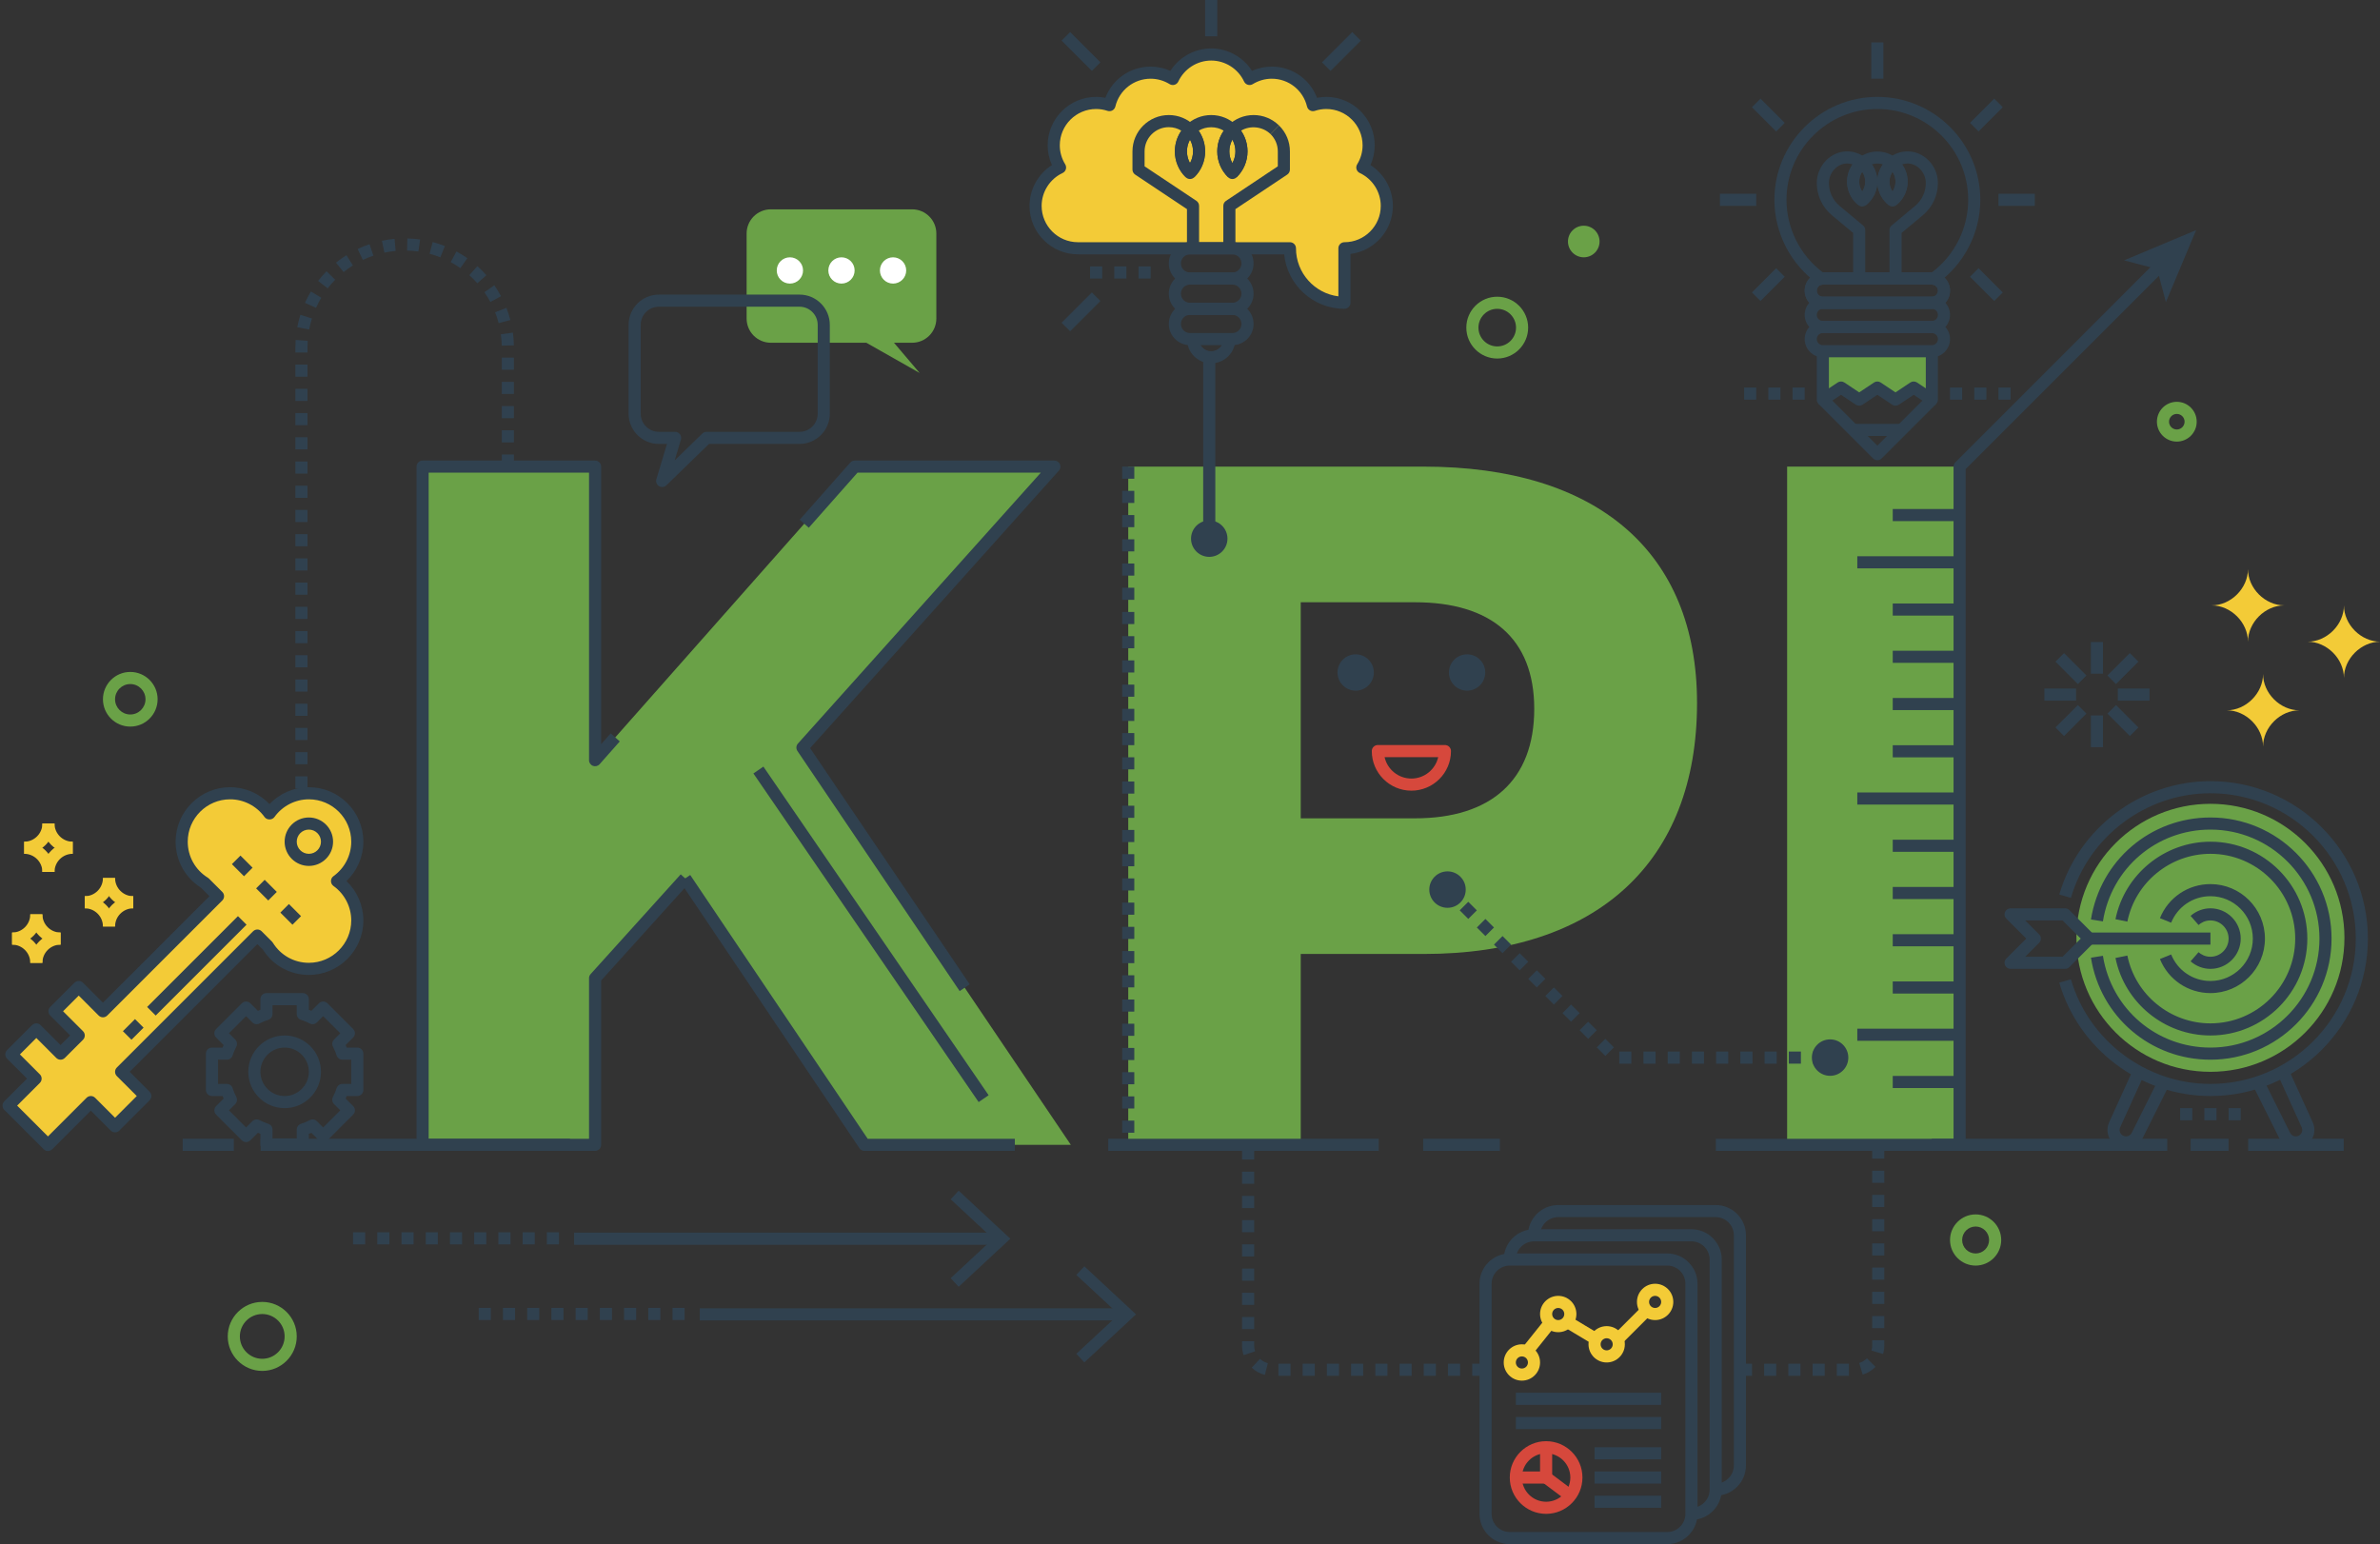 <?xml version="1.0" encoding="UTF-8"?>
<svg width="393px" height="255px" viewBox="0 0 393 255" version="1.1" xmlns="http://www.w3.org/2000/svg" xmlns:xlink="http://www.w3.org/1999/xlink">
    <rect x="0" y="0" width="393" height="255" fill="#333333" stroke="none"/>
    <!-- Generator: Sketch 40.1 (33804) - http://www.bohemiancoding.com/sketch -->
    <title>kpi</title>
    <desc>Created with Sketch.</desc>
    <defs></defs>
    <g id="Page-1" stroke="none" stroke-width="1" fill="none" fill-rule="evenodd">
        <g id="kpi">
            <path d="M342.872,154.872 C342.872,142.65 352.779,132.743 365,132.743 C377.221,132.743 387.128,142.65 387.128,154.872 C387.128,167.093 377.221,177 365,177 C352.779,177 342.872,167.093 342.872,154.872" id="Fill-3" fill-opacity="0.8" fill="#78BD4D"></path>
            <polyline id="Fill-4" fill-opacity="0.8" fill="#78BD4D" points="113.144 145.059 98.264 161.539 98.264 189.06 69.783 189.06 69.783 77.058 98.264 77.058 98.264 125.539 141.145 77.058 174.105 77.058 132.505 123.458 176.826 189.06 142.745 189.06 113.144 145.059"></polyline>
            <path d="M98.264,190.06 L69.783,190.06 C69.231,190.06 68.783,189.612 68.783,189.06 L68.783,77.058 C68.783,76.505 69.231,76.058 69.783,76.058 L98.264,76.058 C98.816,76.058 99.264,76.505 99.264,77.058 L99.264,122.898 L100.842,121.114 L102.34,122.439 L99.013,126.201 C98.737,126.513 98.296,126.621 97.91,126.474 C97.521,126.327 97.264,125.954 97.264,125.539 L97.264,78.058 L70.783,78.058 L70.783,188.06 L97.264,188.06 L97.264,161.539 C97.264,161.291 97.355,161.053 97.521,160.869 L112.402,144.389 L113.886,145.729 L99.264,161.924 L99.264,189.06 C99.264,189.612 98.816,190.06 98.264,190.06" id="Fill-5" fill="#30414F"></path>
            <path d="M158.465,163.669 L131.676,124.019 C131.419,123.638 131.454,123.132 131.76,122.791 L171.866,78.058 L141.596,78.058 L133.551,87.152 L132.053,85.827 L140.396,76.395 C140.586,76.181 140.858,76.058 141.145,76.058 L174.105,76.058 C174.5,76.058 174.858,76.29 175.019,76.65 C175.179,77.01 175.113,77.431 174.85,77.725 L133.77,123.545 L160.122,162.55 L158.465,163.669" id="Fill-6" fill="#30414F"></path>
            <path d="M167.576,190.06 L142.745,190.06 C142.412,190.06 142.101,189.894 141.916,189.618 L112.314,145.617 L113.974,144.5 L143.278,188.06 L167.576,188.06 L167.576,190.06" id="Fill-7" fill="#30414F"></path>
            <path d="M214.783,135.139 L233.663,135.139 C246.144,135.139 253.344,128.899 253.344,117.059 C253.344,105.378 246.144,99.458 233.663,99.458 L214.783,99.458 L214.783,135.139 L214.783,135.139 Z M235.104,77.058 C263.744,77.058 280.225,91.138 280.225,116.098 C280.225,142.339 263.744,157.539 235.104,157.539 L214.783,157.539 L214.783,189.06 L186.302,189.06 L186.302,77.058 L235.104,77.058 L235.104,77.058 Z" id="Fill-8" fill-opacity="0.8" fill="#78BD4D"></path>
            <polygon id="Fill-9" fill-opacity="0.8" fill="#78BD4D" points="295.102 189.06 323.582 189.06 323.582 77.058 295.102 77.058"></polygon>
            <polygon id="Fill-10" fill="#30414F" points="43.04 190.06 94.117 190.06 94.117 188.06 43.04 188.06"></polygon>
            <polygon id="Fill-11" fill="#30414F" points="30.165 190.06 38.607 190.06 38.607 188.06 30.165 188.06"></polygon>
            <polygon id="Fill-12" fill="#30414F" points="183 190.06 227.667 190.06 227.667 188.06 183 188.06"></polygon>
            <polygon id="Fill-13" fill="#30414F" points="235 190.06 247.667 190.06 247.667 188.06 235 188.06"></polygon>
            <path d="M323.582,190.06 L283.333,190.06 L283.333,188.06 L322.582,188.06 L322.582,77.058 C322.582,76.792 322.688,76.538 322.875,76.351 L355.941,43.284 L357.355,44.698 L324.582,77.472 L324.582,189.06 C324.582,189.612 324.135,190.06 323.582,190.06" id="Fill-14" fill="#30414F"></path>
            <polyline id="Fill-15" fill="#30414F" points="362.64 38 357.647 49.892 356.201 44.439 350.749 42.993 362.64 38"></polyline>
            <polygon id="Fill-16" fill="#30414F" points="312.541 86.058 323.582 86.058 323.582 84.058 312.541 84.058"></polygon>
            <polygon id="Fill-17" fill="#30414F" points="306.689 93.859 323.582 93.859 323.582 91.859 306.689 91.859"></polygon>
            <polygon id="Fill-18" fill="#30414F" points="312.541 101.661 323.582 101.661 323.582 99.661 312.541 99.661"></polygon>
            <polygon id="Fill-19" fill="#30414F" points="312.541 109.463 323.582 109.463 323.582 107.463 312.541 107.463"></polygon>
            <polygon id="Fill-20" fill="#30414F" points="312.541 117.265 323.582 117.265 323.582 115.265 312.541 115.265"></polygon>
            <polygon id="Fill-21" fill="#30414F" points="312.541 125.067 323.582 125.067 323.582 123.067 312.541 123.067"></polygon>
            <polygon id="Fill-22" fill="#30414F" points="306.689 132.869 323.582 132.869 323.582 130.869 306.689 130.869"></polygon>
            <polygon id="Fill-23" fill="#30414F" points="312.541 140.671 323.582 140.671 323.582 138.671 312.541 138.671"></polygon>
            <polygon id="Fill-24" fill="#30414F" points="312.541 148.473 323.582 148.473 323.582 146.473 312.541 146.473"></polygon>
            <polygon id="Fill-25" fill="#30414F" points="312.541 156.274 323.582 156.274 323.582 154.274 312.541 154.274"></polygon>
            <polygon id="Fill-26" fill="#30414F" points="312.541 164.076 323.582 164.076 323.582 162.076 312.541 162.076"></polygon>
            <polygon id="Fill-27" fill="#30414F" points="306.689 171.878 323.582 171.878 323.582 169.878 306.689 169.878"></polygon>
            <polygon id="Fill-28" fill="#30414F" points="312.541 179.68 323.582 179.68 323.582 177.68 312.541 177.68"></polygon>
            <path d="M226.857,111.058 C226.857,112.715 225.514,114.058 223.857,114.058 C222.2,114.058 220.857,112.715 220.857,111.058 C220.857,109.401 222.2,108.058 223.857,108.058 C225.514,108.058 226.857,109.401 226.857,111.058" id="Fill-29" fill="#30414F"></path>
            <path d="M245.255,111.058 C245.255,112.715 243.912,114.058 242.255,114.058 C240.598,114.058 239.255,112.715 239.255,111.058 C239.255,109.401 240.598,108.058 242.255,108.058 C243.912,108.058 245.255,109.401 245.255,111.058" id="Fill-30" fill="#30414F"></path>
            <path d="M228.63,125.033 C229.086,127.056 230.897,128.571 233.057,128.571 C235.216,128.571 237.027,127.056 237.483,125.033 L228.63,125.033 L228.63,125.033 Z M233.057,130.571 C229.451,130.571 226.519,127.638 226.519,124.033 C226.519,123.481 226.966,123.033 227.519,123.033 L238.595,123.033 C239.147,123.033 239.595,123.481 239.595,124.033 C239.595,127.638 236.662,130.571 233.057,130.571 L233.057,130.571 Z" id="Fill-31" fill="#D6483C"></path>
            <polygon id="Fill-32" fill="#30414F" points="94.8 205.563 164.731 205.563 164.731 203.563 94.8 203.563"></polygon>
            <polyline id="Fill-33" fill="#30414F" points="158.303 212.498 156.98 211.077 163.987 204.565 156.98 198.052 158.303 196.631 166.835 204.565 158.303 212.498"></polyline>
            <path d="M58.298,205.5 L60.298,205.5 L60.298,203.5 L58.298,203.5 L58.298,205.5 Z M62.298,205.5 L64.298,205.5 L64.298,203.5 L62.298,203.5 L62.298,205.5 Z M66.298,205.5 L68.298,205.5 L68.298,203.5 L66.298,203.5 L66.298,205.5 Z M70.298,205.5 L72.298,205.5 L72.298,203.5 L70.298,203.5 L70.298,205.5 Z M74.298,205.5 L76.298,205.5 L76.298,203.5 L74.298,203.5 L74.298,205.5 Z M78.298,205.5 L80.298,205.5 L80.298,203.5 L78.298,203.5 L78.298,205.5 Z M82.298,205.5 L84.298,205.5 L84.298,203.5 L82.298,203.5 L82.298,205.5 Z M86.298,205.5 L88.298,205.5 L88.298,203.5 L86.298,203.5 L86.298,205.5 Z M90.298,205.5 L92.298,205.5 L92.298,203.5 L90.298,203.5 L90.298,205.5 Z" id="Fill-34" fill="#30414F"></path>
            <polygon id="Fill-35" fill="#30414F" points="115.551 218.054 185.482 218.054 185.482 216.054 115.551 216.054"></polygon>
            <polyline id="Fill-36" fill="#30414F" points="179.054 224.988 177.731 223.568 184.738 217.056 177.731 210.543 179.054 209.122 187.586 217.056 179.054 224.988"></polyline>
            <path d="M79.049,217.99 L81.049,217.99 L81.049,215.99 L79.049,215.99 L79.049,217.99 Z M83.049,217.99 L85.049,217.99 L85.049,215.99 L83.049,215.99 L83.049,217.99 Z M87.049,217.99 L89.049,217.99 L89.049,215.99 L87.049,215.99 L87.049,217.99 Z M91.049,217.99 L93.049,217.99 L93.049,215.99 L91.049,215.99 L91.049,217.99 Z M95.049,217.99 L97.049,217.99 L97.049,215.99 L95.049,215.99 L95.049,217.99 Z M99.049,217.99 L101.049,217.99 L101.049,215.99 L99.049,215.99 L99.049,217.99 Z M103.049,217.99 L105.049,217.99 L105.049,215.99 L103.049,215.99 L103.049,217.99 Z M107.049,217.99 L109.049,217.99 L109.049,215.99 L107.049,215.99 L107.049,217.99 Z M111.049,217.99 L113.049,217.99 L113.049,215.99 L111.049,215.99 L111.049,217.99 Z" id="Fill-37" fill="#30414F"></path>
            <path d="M249.304,209 C247.649,209 246.304,210.346 246.304,212 L246.304,250 C246.304,251.654 247.649,253 249.304,253 L275.304,253 C276.958,253 278.304,251.654 278.304,250 L278.304,212 C278.304,210.346 276.958,209 275.304,209 L249.304,209 L249.304,209 Z M275.304,255 L249.304,255 C246.547,255 244.304,252.757 244.304,250 L244.304,212 C244.304,209.243 246.547,207 249.304,207 L275.304,207 C278.061,207 280.304,209.243 280.304,212 L280.304,250 C280.304,252.757 278.061,255 275.304,255 L275.304,255 Z" id="Fill-38" fill="#30414F"></path>
            <path d="M279.304,251 L279.304,249 C280.958,249 282.304,247.654 282.304,246 L282.304,208 C282.304,206.346 280.958,205 279.304,205 L253.304,205 C251.649,205 250.304,206.346 250.304,208 L248.304,208 C248.304,205.243 250.547,203 253.304,203 L279.304,203 C282.061,203 284.304,205.243 284.304,208 L284.304,246 C284.304,248.757 282.061,251 279.304,251" id="Fill-39" fill="#30414F"></path>
            <path d="M283.304,247 L283.304,245 C284.958,245 286.304,243.654 286.304,242 L286.304,204 C286.304,202.346 284.958,201 283.304,201 L257.304,201 C255.649,201 254.304,202.346 254.304,204 L252.304,204 C252.304,201.243 254.547,199 257.304,199 L283.304,199 C286.061,199 288.304,201.243 288.304,204 L288.304,242 C288.304,244.757 286.061,247 283.304,247" id="Fill-40" fill="#30414F"></path>
            <path d="M251.304,224 C250.752,224 250.304,224.448 250.304,225 C250.304,225.552 250.752,226 251.304,226 C251.855,226 252.304,225.552 252.304,225 C252.304,224.448 251.855,224 251.304,224 L251.304,224 Z M251.304,228 C249.649,228 248.304,226.654 248.304,225 C248.304,223.346 249.649,222 251.304,222 C252.958,222 254.304,223.346 254.304,225 C254.304,226.654 252.958,228 251.304,228 L251.304,228 Z" id="Fill-41" fill="#F3CB37"></path>
            <path d="M257.304,216 C256.752,216 256.304,216.448 256.304,217 C256.304,217.552 256.752,218 257.304,218 C257.855,218 258.304,217.552 258.304,217 C258.304,216.448 257.855,216 257.304,216 L257.304,216 Z M257.304,220 C255.649,220 254.304,218.654 254.304,217 C254.304,215.346 255.649,214 257.304,214 C258.958,214 260.304,215.346 260.304,217 C260.304,218.654 258.958,220 257.304,220 L257.304,220 Z" id="Fill-42" fill="#F3CB37"></path>
            <path d="M265.304,221 C264.752,221 264.304,221.448 264.304,222 C264.304,222.552 264.752,223 265.304,223 C265.855,223 266.304,222.552 266.304,222 C266.304,221.448 265.855,221 265.304,221 L265.304,221 Z M265.304,225 C263.649,225 262.304,223.654 262.304,222 C262.304,220.346 263.649,219 265.304,219 C266.958,219 268.304,220.346 268.304,222 C268.304,223.654 266.958,225 265.304,225 L265.304,225 Z" id="Fill-43" fill="#F3CB37"></path>
            <path d="M273.304,214 C272.752,214 272.304,214.448 272.304,215 C272.304,215.552 272.752,216 273.304,216 C273.855,216 274.304,215.552 274.304,215 C274.304,214.448 273.855,214 273.304,214 L273.304,214 Z M273.304,218 C271.649,218 270.304,216.654 270.304,215 C270.304,213.346 271.649,212 273.304,212 C274.958,212 276.304,213.346 276.304,215 C276.304,216.654 274.958,218 273.304,218 L273.304,218 Z" id="Fill-44" fill="#F3CB37"></path>
            <polyline id="Fill-45" fill="#F3CB37" points="253.085 223.625 251.522 222.375 255.522 217.375 257.085 218.625 253.085 223.625"></polyline>
            <polyline id="Fill-46" fill="#F3CB37" points="262.789 221.857 257.789 218.857 258.818 217.143 263.818 220.143 262.789 221.857"></polyline>
            <polyline id="Fill-47" fill="#F3CB37" points="268.011 221.707 266.597 220.293 271.597 215.293 273.011 216.707 268.011 221.707"></polyline>
            <polygon id="Fill-48" fill="#30414F" points="250.304 232 274.304 232 274.304 230 250.304 230"></polygon>
            <polygon id="Fill-49" fill="#30414F" points="250.304 236 274.304 236 274.304 234 250.304 234"></polygon>
            <path d="M255.304,240 C253.098,240 251.304,241.794 251.304,244 C251.304,246.206 253.098,248 255.304,248 C257.51,248 259.304,246.206 259.304,244 C259.304,241.794 257.51,240 255.304,240 L255.304,240 Z M255.304,250 C251.995,250 249.304,247.309 249.304,244 C249.304,240.691 251.995,238 255.304,238 C258.612,238 261.304,240.691 261.304,244 C261.304,247.309 258.612,250 255.304,250 L255.304,250 Z" id="Fill-50" fill="#D6483C"></path>
            <path d="M255.304,245 L250.304,245 L250.304,243 L254.304,243 L254.304,239 L256.304,239 L256.304,244 C256.304,244.553 255.856,245 255.304,245" id="Fill-51" fill="#D6483C"></path>
            <polyline id="Fill-52" fill="#D6483C" points="258.704 247.8 254.704 244.8 255.903 243.2 259.903 246.2 258.704 247.8"></polyline>
            <polygon id="Fill-53" fill="#30414F" points="263.304 241 274.304 241 274.304 239 263.304 239"></polygon>
            <polygon id="Fill-54" fill="#30414F" points="263.304 245 274.304 245 274.304 243 263.304 243"></polygon>
            <polygon id="Fill-55" fill="#30414F" points="263.304 249 274.304 249 274.304 247 263.304 247"></polygon>
            <path d="M309.147,191.332 L311.147,191.332 L311.147,189.332 L309.147,189.332 L309.147,191.332 Z M309.147,195.332 L311.147,195.332 L311.147,193.332 L309.147,193.332 L309.147,195.332 Z M309.147,199.332 L311.147,199.332 L311.147,197.332 L309.147,197.332 L309.147,199.332 Z M309.147,203.332 L311.147,203.332 L311.147,201.332 L309.147,201.332 L309.147,203.332 Z M309.147,207.332 L311.147,207.332 L311.147,205.332 L309.147,205.332 L309.147,207.332 Z M309.147,211.332 L311.147,211.332 L311.147,209.332 L309.147,209.332 L309.147,211.332 Z M309.147,215.332 L311.147,215.332 L311.147,213.332 L309.147,213.332 L309.147,215.332 Z M309.147,219.332 L311.147,219.332 L311.147,217.332 L309.147,217.332 L309.147,219.332 Z M310.95,223.596 L309.03,223.039 C309.107,222.77 309.147,222.488 309.147,222.203 L309.147,221.332 L311.147,221.332 L311.147,222.203 C311.147,222.677 311.081,223.146 310.95,223.596 L310.95,223.596 Z M307.573,226.997 L307.003,225.079 C307.48,224.938 307.922,224.674 308.277,224.315 L309.695,225.728 C309.104,226.32 308.37,226.76 307.573,226.997 L307.573,226.997 Z M287.304,227.203 L289.304,227.203 L289.304,225.203 L287.304,225.203 L287.304,227.203 Z M291.304,227.203 L293.304,227.203 L293.304,225.203 L291.304,225.203 L291.304,227.203 Z M295.304,227.203 L297.304,227.203 L297.304,225.203 L295.304,225.203 L295.304,227.203 Z M299.304,227.203 L301.304,227.203 L301.304,225.203 L299.304,225.203 L299.304,227.203 Z M303.304,227.203 L305.304,227.203 L305.304,225.203 L303.304,225.203 L303.304,227.203 Z" id="Fill-56" fill="#30414F"></path>
            <path d="M205.095,191.493 L207.095,191.493 L207.095,189.493 L205.095,189.493 L205.095,191.493 Z M205.095,195.493 L207.095,195.493 L207.095,193.493 L205.095,193.493 L205.095,195.493 Z M205.095,199.493 L207.095,199.493 L207.095,197.493 L205.095,197.493 L205.095,199.493 Z M205.095,203.493 L207.095,203.493 L207.095,201.493 L205.095,201.493 L205.095,203.493 Z M205.095,207.493 L207.095,207.493 L207.095,205.493 L205.095,205.493 L205.095,207.493 Z M205.095,211.493 L207.095,211.493 L207.095,209.493 L205.095,209.493 L205.095,211.493 Z M205.095,215.493 L207.095,215.493 L207.095,213.493 L205.095,213.493 L205.095,215.493 Z M205.095,219.493 L207.095,219.493 L207.095,217.493 L205.095,217.493 L205.095,219.493 Z M205.351,223.787 C205.18,223.275 205.094,222.741 205.095,222.201 L205.095,221.493 L207.095,221.493 L207.095,222.203 C207.094,222.529 207.146,222.849 207.247,223.154 L205.351,223.787 L205.351,223.787 Z M208.864,227.051 C208.055,226.846 207.303,226.437 206.69,225.865 L208.054,224.402 C208.421,224.744 208.87,224.989 209.354,225.111 L208.864,227.051 L208.864,227.051 Z M211.1,227.203 L213.1,227.203 L213.1,225.203 L211.1,225.203 L211.1,227.203 Z M215.1,227.203 L217.1,227.203 L217.1,225.203 L215.1,225.203 L215.1,227.203 Z M219.1,227.203 L221.1,227.203 L221.1,225.203 L219.1,225.203 L219.1,227.203 Z M223.1,227.203 L225.1,227.203 L225.1,225.203 L223.1,225.203 L223.1,227.203 Z M227.1,227.203 L229.1,227.203 L229.1,225.203 L227.1,225.203 L227.1,227.203 Z M231.1,227.203 L233.1,227.203 L233.1,225.203 L231.1,225.203 L231.1,227.203 Z M235.1,227.203 L237.1,227.203 L237.1,225.203 L235.1,225.203 L235.1,227.203 Z M239.1,227.203 L241.1,227.203 L241.1,225.203 L239.1,225.203 L239.1,227.203 Z M243.1,227.203 L245.1,227.203 L245.1,225.203 L243.1,225.203 L243.1,227.203 Z" id="Fill-57" fill="#30414F"></path>
            <path d="M55.652,145.5 C57.676,144.048 59,141.681 59,139 C59,134.582 55.418,131 51,131 C48.319,131 45.952,132.324 44.5,134.348 C43.048,132.324 40.681,131 38,131 C33.582,131 30,134.582 30,139 C30,141.875 31.522,144.389 33.799,145.799 L36,148 L17,167 L13,163 L9,167 L13,171 L10,174 L6,170 L1.875,174.125 L5.875,178.125 L1.417,182.583 L7.917,189.083 L15,182 L19,186 L24,181 L20,177 L42.5,154.5 L44.201,156.201 C45.611,158.478 48.125,160 51,160 C55.418,160 59,156.418 59,152 C59,149.319 57.676,146.952 55.652,145.5" id="Fill-58" fill="#F3CB37"></path>
            <path d="M2.831,182.583 L7.917,187.669 L14.293,181.293 C14.684,180.902 15.316,180.902 15.707,181.293 L19,184.586 L22.586,181 L19.293,177.707 C18.902,177.316 18.902,176.684 19.293,176.293 L41.793,153.793 C42.184,153.402 42.816,153.402 43.207,153.793 L44.908,155.494 C44.963,155.549 45.011,155.609 45.051,155.675 C46.341,157.757 48.564,159 51,159 C54.86,159 58,155.859 58,152 C58,149.754 56.904,147.628 55.069,146.313 C54.807,146.125 54.652,145.822 54.652,145.5 C54.652,145.178 54.807,144.875 55.069,144.688 C56.904,143.372 58,141.246 58,139 C58,135.14 54.86,132 51,132 C48.755,132 46.628,133.096 45.313,134.931 C44.938,135.455 44.063,135.455 43.688,134.931 C42.371,133.096 40.245,132 38,132 C34.14,132 31,135.14 31,139 C31,141.436 32.243,143.659 34.325,144.948 C34.391,144.989 34.452,145.037 34.506,145.092 L36.707,147.293 C37.098,147.684 37.098,148.316 36.707,148.707 L17.707,167.707 C17.316,168.098 16.684,168.098 16.293,167.707 L13,164.414 L10.414,167 L13.707,170.293 C14.098,170.684 14.098,171.316 13.707,171.707 L10.707,174.707 C10.316,175.098 9.684,175.098 9.293,174.707 L6,171.414 L3.289,174.125 L6.582,177.418 C6.77,177.605 6.875,177.859 6.875,178.125 C6.875,178.391 6.77,178.645 6.582,178.832 L2.831,182.583 L2.831,182.583 Z M7.917,190.083 C7.661,190.083 7.405,189.985 7.209,189.79 L0.709,183.29 C0.522,183.103 0.416,182.849 0.416,182.583 C0.416,182.317 0.522,182.063 0.709,181.876 L4.461,178.125 L1.168,174.832 C0.777,174.441 0.777,173.809 1.168,173.418 L5.293,169.293 C5.684,168.902 6.316,168.902 6.707,169.293 L10,172.586 L11.586,171 L8.293,167.707 C7.902,167.316 7.902,166.684 8.293,166.293 L12.293,162.293 C12.684,161.902 13.316,161.902 13.707,162.293 L17,165.586 L34.586,148 L33.171,146.586 C30.557,144.92 29,142.093 29,139 C29,134.038 33.038,130 38,130 C40.462,130 42.813,131.023 44.5,132.786 C46.187,131.023 48.538,130 51,130 C55.962,130 60,134.038 60,139 C60,141.463 58.977,143.813 57.214,145.5 C58.977,147.187 60,149.537 60,152 C60,156.963 55.962,161 51,161 C47.907,161 45.08,159.443 43.415,156.828 L42.5,155.914 L21.414,177 L24.707,180.293 C25.098,180.684 25.098,181.316 24.707,181.707 L19.707,186.707 C19.316,187.098 18.684,187.098 18.293,186.707 L15,183.414 L8.624,189.79 C8.428,189.985 8.172,190.083 7.917,190.083 L7.917,190.083 Z" id="Fill-59" fill="#30414F"></path>
            <polyline id="Fill-60" fill="#30414F" points="25.707 167.707 24.293 166.293 39.293 151.293 40.707 152.707 25.707 167.707"></polyline>
            <polyline id="Fill-61" fill="#30414F" points="21.707 171.707 20.293 170.293 22.293 168.293 23.707 169.707 21.707 171.707"></polyline>
            <path d="M51,137 C49.897,137 49,137.897 49,139 C49,140.103 49.897,141 51,141 C52.103,141 53,140.103 53,139 C53,137.897 52.103,137 51,137 L51,137 Z M51,143 C48.794,143 47,141.206 47,139 C47,136.794 48.794,135 51,135 C53.206,135 55,136.794 55,139 C55,141.206 53.206,143 51,143 L51,143 Z" id="Fill-62" fill="#30414F"></path>
            <polyline id="Fill-63" fill="#30414F" points="40.293 144.707 38.293 142.707 39.707 141.293 41.707 143.293 40.293 144.707"></polyline>
            <polyline id="Fill-64" fill="#30414F" points="44.293 148.707 42.293 146.707 43.707 145.293 45.707 147.293 44.293 148.707"></polyline>
            <polyline id="Fill-65" fill="#30414F" points="48.293 152.707 46.293 150.707 47.707 149.293 49.707 151.293 48.293 152.707"></polyline>
            <path d="M45,188 L49,188 L49,186.541 C49,186.104 49.283,185.719 49.7,185.587 C50.183,185.435 50.674,185.229 51.158,184.977 C51.546,184.775 52.02,184.848 52.328,185.156 L53.364,186.192 L56.192,183.364 L55.156,182.328 C54.847,182.02 54.774,181.545 54.977,181.158 C55.229,180.676 55.434,180.186 55.587,179.699 C55.718,179.283 56.104,179 56.541,179 L58,179 L58,175 L56.541,175 C56.104,175 55.718,174.717 55.587,174.301 C55.434,173.814 55.229,173.324 54.977,172.842 C54.774,172.455 54.847,171.98 55.156,171.672 L56.192,170.636 L53.364,167.808 L52.328,168.844 C52.02,169.153 51.546,169.226 51.158,169.023 C50.674,168.771 50.183,168.565 49.7,168.413 C49.283,168.281 49,167.896 49,167.459 L49,166 L45,166 L45,167.459 C45,167.896 44.717,168.281 44.3,168.413 C43.817,168.565 43.326,168.771 42.842,169.023 C42.455,169.226 41.981,169.153 41.672,168.844 L40.636,167.808 L37.808,170.636 L38.844,171.672 C39.153,171.98 39.226,172.455 39.023,172.842 C38.771,173.324 38.566,173.814 38.413,174.301 C38.282,174.717 37.896,175 37.459,175 L36,175 L36,179 L37.459,179 C37.896,179 38.282,179.283 38.413,179.699 C38.566,180.186 38.771,180.676 39.023,181.158 C39.226,181.545 39.153,182.02 38.844,182.328 L37.808,183.364 L40.636,186.192 L41.672,185.156 C41.981,184.848 42.455,184.775 42.842,184.977 C43.326,185.229 43.817,185.435 44.3,185.587 C44.717,185.719 45,186.104 45,186.541 L45,188 L45,188 Z M50,190 L44,190 C43.448,190 43,189.553 43,189 L43,187.246 C42.861,187.191 42.723,187.134 42.585,187.072 L41.343,188.313 C40.953,188.704 40.32,188.704 39.929,188.313 L35.687,184.071 C35.499,183.884 35.394,183.63 35.394,183.364 C35.394,183.099 35.499,182.845 35.687,182.657 L36.928,181.416 C36.867,181.277 36.809,181.139 36.753,181 L35,181 C34.448,181 34,180.553 34,180 L34,174 C34,173.447 34.448,173 35,173 L36.753,173 C36.809,172.861 36.867,172.723 36.928,172.584 L35.687,171.343 C35.499,171.155 35.394,170.901 35.394,170.636 C35.394,170.37 35.499,170.116 35.687,169.929 L39.929,165.687 C40.32,165.296 40.953,165.296 41.343,165.687 L42.585,166.928 C42.723,166.866 42.861,166.809 43,166.754 L43,165 C43,164.447 43.448,164 44,164 L50,164 C50.552,164 51,164.447 51,165 L51,166.754 C51.139,166.809 51.277,166.866 51.415,166.928 L52.657,165.687 C53.047,165.296 53.68,165.296 54.071,165.687 L58.313,169.929 C58.501,170.116 58.606,170.37 58.606,170.636 C58.606,170.901 58.501,171.155 58.313,171.343 L57.072,172.584 C57.133,172.723 57.191,172.861 57.247,173 L59,173 C59.552,173 60,173.447 60,174 L60,180 C60,180.553 59.552,181 59,181 L57.247,181 C57.191,181.139 57.133,181.277 57.072,181.416 L58.313,182.657 C58.501,182.845 58.606,183.099 58.606,183.364 C58.606,183.63 58.501,183.884 58.313,184.071 L54.071,188.313 C53.68,188.704 53.047,188.704 52.657,188.313 L51.415,187.072 C51.277,187.134 51.139,187.191 51,187.246 L51,189 C51,189.553 50.552,190 50,190 L50,190 Z" id="Fill-66" fill="#30414F"></path>
            <path d="M47,173 C44.794,173 43,174.794 43,177 C43,179.206 44.794,181 47,181 C49.206,181 51,179.206 51,177 C51,174.794 49.206,173 47,173 L47,173 Z M47,183 C43.691,183 41,180.309 41,177 C41,173.691 43.691,171 47,171 C50.309,171 53,173.691 53,177 C53,180.309 50.309,183 47,183 L47,183 Z" id="Fill-67" fill="#30414F"></path>
            <path d="M10,156 C7.243,156 5,153.757 5,151 L7,151 C7,152.654 8.346,154 10,154 L10,156" id="Fill-68" fill="#F3CB37"></path>
            <path d="M2,156 L2,154 C3.654,154 5,152.654 5,151 L7,151 C7,153.757 4.757,156 2,156" id="Fill-69" fill="#F3CB37"></path>
            <path d="M7,159 L5,159 C5,157.346 3.654,156 2,156 L2,154 C4.757,154 7,156.243 7,159" id="Fill-70" fill="#F3CB37"></path>
            <path d="M7,159 L5,159 C5,156.243 7.243,154 10,154 L10,156 C8.346,156 7,157.346 7,159" id="Fill-71" fill="#F3CB37"></path>
            <path d="M22,150 C19.243,150 17,147.757 17,145 L19,145 C19,146.654 20.346,148 22,148 L22,150" id="Fill-72" fill="#F3CB37"></path>
            <path d="M14,150 L14,148 C15.654,148 17,146.654 17,145 L19,145 C19,147.757 16.757,150 14,150" id="Fill-73" fill="#F3CB37"></path>
            <path d="M19,153 L17,153 C17,151.346 15.654,150 14,150 L14,148 C16.757,148 19,150.243 19,153" id="Fill-74" fill="#F3CB37"></path>
            <path d="M19,153 L17,153 C17,150.243 19.243,148 22,148 L22,150 C20.346,150 19,151.346 19,153" id="Fill-75" fill="#F3CB37"></path>
            <path d="M12,141 C9.243,141 7,138.757 7,136 L9,136 C9,137.654 10.346,139 12,139 L12,141" id="Fill-76" fill="#F3CB37"></path>
            <path d="M4,141 L4,139 C5.654,139 7,137.654 7,136 L9,136 C9,138.757 6.757,141 4,141" id="Fill-77" fill="#F3CB37"></path>
            <path d="M9,144 L7,144 C7,142.346 5.654,141 4,141 L4,139 C6.757,139 9,141.243 9,144" id="Fill-78" fill="#F3CB37"></path>
            <path d="M9,144 L7,144 C7,141.243 9.243,139 12,139 L12,141 C10.346,141 9,142.346 9,144" id="Fill-79" fill="#F3CB37"></path>
            <polygon id="Fill-80" fill="#30414F" points="345 156 365 156 365 154 345 154"></polygon>
            <path d="M334.414,158 L340.586,158 L343.586,155 L340.586,152 L334.414,152 L336.707,154.293 C337.098,154.684 337.098,155.316 336.707,155.707 L334.414,158 L334.414,158 Z M341,160 L332,160 C331.596,160 331.23,159.757 331.076,159.383 C330.921,159.009 331.007,158.579 331.293,158.293 L334.586,155 L331.293,151.707 C331.007,151.421 330.921,150.991 331.076,150.617 C331.23,150.243 331.596,150 332,150 L341,150 C341.266,150 341.52,150.105 341.707,150.293 L345.707,154.293 C346.098,154.684 346.098,155.316 345.707,155.707 L341.707,159.707 C341.52,159.895 341.266,160 341,160 L341,160 Z" id="Fill-81" fill="#30414F"></path>
            <path d="M365,175 C355.121,175 346.824,167.917 345.272,158.157 L347.247,157.843 C348.644,166.626 356.11,173 365,173 C374.925,173 383,164.925 383,155 C383,145.075 374.925,137 365,137 C356.11,137 348.644,143.374 347.247,152.157 L345.272,151.843 C346.824,142.083 355.121,135 365,135 C376.028,135 385,143.972 385,155 C385,166.028 376.028,175 365,175" id="Fill-82" fill="#30414F"></path>
            <path d="M365,171 C357.422,171 350.827,165.616 349.32,158.199 L351.281,157.801 C352.599,164.29 358.368,169 365,169 C372.72,169 379,162.72 379,155 C379,147.28 372.72,141 365,141 C358.368,141 352.599,145.71 351.281,152.199 L349.32,151.801 C350.827,144.384 357.422,139 365,139 C373.822,139 381,146.178 381,155 C381,163.822 373.822,171 365,171" id="Fill-83" fill="#30414F"></path>
            <path d="M365,164 C361.318,164 358.045,161.792 356.66,158.376 L358.514,157.624 C359.591,160.282 362.137,162 365,162 C368.859,162 372,158.859 372,155 C372,151.141 368.859,148 365,148 C362.137,148 359.591,149.718 358.514,152.376 L356.66,151.624 C358.045,148.208 361.318,146 365,146 C369.963,146 374,150.037 374,155 C374,159.963 369.963,164 365,164" id="Fill-84" fill="#30414F"></path>
            <path d="M365,160 C363.805,160 362.641,159.557 361.722,158.753 L363.038,157.247 C363.431,157.591 364.09,158 365,158 C366.654,158 368,156.654 368,155 C368,153.346 366.654,152 365,152 C364.09,152 363.431,152.409 363.038,152.753 L361.722,151.247 C362.641,150.443 363.805,150 365,150 C367.757,150 370,152.243 370,155 C370,157.757 367.757,160 365,160" id="Fill-85" fill="#30414F"></path>
            <path d="M365,181 C353.515,181 343.251,173.302 340.041,162.279 L341.961,161.721 C344.924,171.895 354.398,179 365,179 C378.233,179 389,168.233 389,155 C389,141.767 378.233,131 365,131 C354.398,131 344.924,138.105 341.961,148.279 L340.041,147.721 C343.251,136.698 353.515,129 365,129 C379.337,129 391,140.663 391,155 C391,169.337 379.337,181 365,181" id="Fill-86" fill="#30414F"></path>
            <path d="M379.093,189.663 C377.955,189.663 376.897,189.029 376.367,187.97 L372.105,179.447 L373.895,178.553 L378.156,187.075 C378.381,187.523 378.879,187.755 379.36,187.629 C379.666,187.553 379.92,187.346 380.057,187.062 C380.195,186.773 380.199,186.455 380.067,186.164 L376.09,177.414 L377.91,176.586 L381.888,185.336 C382.265,186.165 382.254,187.11 381.858,187.931 C381.463,188.751 380.729,189.349 379.846,189.569 C379.594,189.633 379.341,189.663 379.093,189.663" id="Fill-87" fill="#30414F"></path>
            <path d="M351.071,189.663 C350.822,189.663 350.57,189.633 350.318,189.57 C349.434,189.349 348.7,188.751 348.305,187.931 C347.909,187.111 347.898,186.165 348.275,185.336 L352.253,176.586 L354.073,177.414 L350.096,186.164 C349.964,186.455 349.967,186.774 350.106,187.062 C350.245,187.351 350.493,187.552 350.804,187.63 C351.287,187.748 351.783,187.522 352.007,187.075 L356.269,178.553 L358.058,179.447 L353.796,187.97 C353.266,189.029 352.208,189.663 351.071,189.663" id="Fill-88" fill="#30414F"></path>
            <polygon id="Fill-89" fill="#30414F" points="368 185 370 185 370 183 368 183"></polygon>
            <polygon id="Fill-90" fill="#30414F" points="364 185 366 185 366 183 364 183"></polygon>
            <polygon id="Fill-91" fill="#30414F" points="360 185 362 185 362 183 360 183"></polygon>
            <path d="M224.957,27.662 C225.614,26.596 226,25.344 226,24 C226,20.134 222.866,17 219,17 C218.23,17 217.491,17.129 216.798,17.359 C216.059,14.286 213.3,12 210,12 C208.656,12 207.404,12.386 206.338,13.043 C205.222,10.657 202.808,9 200,9 C197.192,9 194.778,10.657 193.662,13.043 C192.596,12.386 191.344,12 190,12 C186.7,12 183.941,14.286 183.202,17.359 C182.509,17.129 181.77,17 181,17 C177.134,17 174,20.134 174,24 C174,25.344 174.386,26.596 175.043,27.662 C172.657,28.778 171,31.192 171,34 C171,37.866 174.134,41 178,41 L213,41 C213,45.971 217.029,50 222,50 L222,41 C225.866,41 229,37.866 229,34 C229,31.192 227.343,28.778 224.957,27.662" id="Fill-92" fill="#F3CB37"></path>
            <path d="M181,18 C177.691,18 175,20.691 175,24 C175,25.103 175.309,26.188 175.894,27.138 C176.043,27.38 176.082,27.676 176,27.949 C175.919,28.222 175.725,28.447 175.466,28.568 C173.36,29.553 172,31.685 172,34 C172,37.309 174.691,40 178,40 L213,40 C213.553,40 214,40.448 214,41 C214,45.072 217.06,48.444 221,48.938 L221,41 C221,40.448 221.447,40 222,40 C225.309,40 228,37.309 228,34 C228,31.685 226.64,29.553 224.533,28.568 C224.275,28.447 224.081,28.222 223.999,27.949 C223.917,27.675 223.956,27.38 224.105,27.137 C224.69,26.188 225,25.103 225,24 C225,20.691 222.309,18 219,18 C218.364,18 217.729,18.103 217.113,18.308 C216.849,18.397 216.558,18.369 216.313,18.232 C216.068,18.097 215.893,17.865 215.826,17.593 C215.175,14.889 212.779,13 210,13 C208.896,13 207.812,13.309 206.862,13.894 C206.62,14.043 206.327,14.083 206.051,14 C205.778,13.919 205.553,13.724 205.432,13.466 C204.448,11.36 202.315,10 200,10 C197.685,10 195.553,11.36 194.568,13.466 C194.447,13.725 194.222,13.919 193.949,14 C193.677,14.082 193.381,14.044 193.138,13.894 C192.188,13.309 191.103,13 190,13 C187.221,13 184.825,14.889 184.174,17.592 C184.108,17.864 183.932,18.097 183.688,18.232 C183.444,18.369 183.153,18.397 182.887,18.308 C182.271,18.103 181.636,18 181,18 L181,18 Z M222,51 C216.823,51 212.553,47.046 212.05,42 L178,42 C173.589,42 170,38.411 170,34 C170,31.263 171.424,28.719 173.701,27.262 C173.24,26.236 173,25.125 173,24 C173,19.589 176.589,16 181,16 C181.513,16 182.024,16.05 182.53,16.149 C183.695,13.073 186.637,11 190,11 C191.125,11 192.236,11.24 193.262,11.701 C194.719,9.424 197.263,8 200,8 C202.737,8 205.282,9.424 206.738,11.701 C207.764,11.24 208.874,11 210,11 C213.362,11 216.305,13.073 217.471,16.149 C217.976,16.05 218.487,16 219,16 C223.411,16 227,19.589 227,24 C227,25.126 226.76,26.236 226.299,27.262 C228.576,28.719 230,31.263 230,34 C230,38.072 226.94,41.444 223,41.938 L223,50 C223,50.552 222.553,51 222,51 L222,51 Z" id="Fill-93" fill="#30414F"></path>
            <path d="M198,41 L196,41 L196,34.535 L187.445,28.833 C187.167,28.647 187,28.335 187,28.001 L187,25 C187,21.691 189.691,19 193,19 C194.578,19 196.07,19.611 197.201,20.721 C197.392,20.91 197.5,21.167 197.5,21.435 C197.5,21.703 197.392,21.96 197.201,22.148 C196.426,22.909 196,23.921 196,25 C196,26.079 196.426,27.091 197.201,27.852 L195.799,29.278 C194.639,28.139 194,26.62 194,25 C194,23.76 194.375,22.578 195.072,21.581 C194.452,21.202 193.74,21 193,21 C190.794,21 189,22.794 189,25 L189,27.466 L197.555,33.168 C197.833,33.353 198,33.665 198,34 L198,41" id="Fill-94" fill="#30414F"></path>
            <path d="M202.799,29.278 C201.639,28.139 201,26.62 201,25 C201,23.76 201.375,22.578 202.072,21.581 C200.832,20.824 199.168,20.824 197.928,21.581 C198.625,22.578 199,23.76 199,25 C199,26.62 198.361,28.139 197.201,29.278 L195.799,27.852 C196.574,27.091 197,26.079 197,25 C197,23.921 196.574,22.909 195.799,22.148 C195.608,21.96 195.5,21.703 195.5,21.435 C195.5,21.167 195.608,20.91 195.799,20.721 C196.93,19.611 198.422,19 200,19 C201.578,19 203.069,19.611 204.2,20.721 C204.392,20.91 204.5,21.167 204.5,21.435 C204.5,21.703 204.393,21.96 204.2,22.148 C203.427,22.909 203,23.921 203,25 C203,26.079 203.427,27.091 204.2,27.852 L202.799,29.278" id="Fill-95" fill="#30414F"></path>
            <path d="M196.5,23.065 C196.173,23.651 196,24.312 196,25 C196,25.688 196.173,26.349 196.5,26.935 C196.827,26.349 197,25.688 197,25 C197,24.312 196.827,23.651 196.5,23.065 L196.5,23.065 Z M196.5,29.565 C196.247,29.565 195.994,29.469 195.799,29.278 C194.639,28.139 194,26.62 194,25 C194,23.38 194.639,21.861 195.799,20.722 C196.188,20.34 196.812,20.34 197.201,20.722 C198.361,21.861 199,23.38 199,25 C199,26.62 198.361,28.139 197.201,29.278 C197.006,29.469 196.753,29.565 196.5,29.565 L196.5,29.565 Z" id="Fill-96" fill="#30414F"></path>
            <path d="M204.2,29.278 L202.799,27.852 C203.573,27.091 204,26.079 204,25 C204,23.921 203.573,22.909 202.799,22.148 C202.608,21.96 202.5,21.703 202.5,21.435 C202.5,21.167 202.608,20.91 202.799,20.721 C203.931,19.611 205.422,19 207,19 C208.578,19 210.069,19.611 211.2,20.721 L209.8,22.149 C208.514,20.886 206.428,20.666 204.929,21.581 C205.625,22.578 206,23.76 206,25 C206,26.62 205.361,28.139 204.2,29.278" id="Fill-97" fill="#30414F"></path>
            <path d="M203.5,23.065 C203.174,23.651 203,24.312 203,25 C203,25.688 203.174,26.349 203.5,26.935 C203.826,26.349 204,25.688 204,25 C204,24.312 203.826,23.651 203.5,23.065 L203.5,23.065 Z M203.5,29.565 C203.247,29.565 202.994,29.469 202.799,29.278 C201.639,28.139 201,26.62 201,25 C201,23.38 201.639,21.861 202.799,20.722 C203.188,20.34 203.812,20.34 204.2,20.722 C205.361,21.861 206,23.38 206,25 C206,26.62 205.361,28.139 204.2,29.278 C204.006,29.469 203.753,29.565 203.5,29.565 L203.5,29.565 Z" id="Fill-98" fill="#30414F"></path>
            <path d="M204,41 L202,41 L202,34 C202,33.665 202.167,33.353 202.445,33.168 L211,27.465 L211,25 C211,23.921 210.573,22.909 209.8,22.148 L211.2,20.722 C212.361,21.861 213,23.38 213,25 L213,28 C213,28.335 212.833,28.646 212.555,28.832 L204,34.535 L204,41" id="Fill-99" fill="#30414F"></path>
            <path d="M196.5,42 C195.673,42 195,42.673 195,43.5 C195,44.327 195.673,45 196.5,45 L203.5,45 C204.327,45 205,44.327 205,43.5 C205,42.673 204.327,42 203.5,42 L196.5,42 L196.5,42 Z M203.5,47 L196.5,47 C194.57,47 193,45.43 193,43.5 C193,41.57 194.57,40 196.5,40 L203.5,40 C205.43,40 207,41.57 207,43.5 C207,45.43 205.43,47 203.5,47 L203.5,47 Z" id="Fill-100" fill="#30414F"></path>
            <path d="M196.5,47 C195.673,47 195,47.673 195,48.5 C195,49.327 195.673,50 196.5,50 L203.5,50 C204.327,50 205,49.327 205,48.5 C205,47.673 204.327,47 203.5,47 L196.5,47 L196.5,47 Z M203.5,52 L196.5,52 C194.57,52 193,50.43 193,48.5 C193,46.57 194.57,45 196.5,45 L203.5,45 C205.43,45 207,46.57 207,48.5 C207,50.43 205.43,52 203.5,52 L203.5,52 Z" id="Fill-101" fill="#30414F"></path>
            <path d="M196.5,52 C195.673,52 195,52.673 195,53.5 C195,54.327 195.673,55 196.5,55 L203.5,55 C204.327,55 205,54.327 205,53.5 C205,52.673 204.327,52 203.5,52 L196.5,52 L196.5,52 Z M203.5,57 L196.5,57 C194.57,57 193,55.43 193,53.5 C193,51.57 194.57,50 196.5,50 L203.5,50 C205.43,50 207,51.57 207,53.5 C207,55.43 205.43,57 203.5,57 L203.5,57 Z" id="Fill-102" fill="#30414F"></path>
            <path d="M200,60 C197.794,60 196,58.206 196,56 L198,56 C198,57.103 198.897,58 200,58 C201.103,58 202,57.103 202,56 L204,56 C204,58.206 202.206,60 200,60" id="Fill-103" fill="#30414F"></path>
            <polygon id="Fill-104" fill="#30414F" points="199 6 201 6 201 0 199 0"></polygon>
            <polyline id="Fill-105" fill="#30414F" points="219.707 11.707 218.293 10.293 223.293 5.293 224.707 6.707 219.707 11.707"></polyline>
            <polyline id="Fill-106" fill="#30414F" points="180.293 11.707 175.293 6.707 176.707 5.293 181.707 10.293 180.293 11.707"></polyline>
            <polyline id="Fill-107" fill="#30414F" points="176.707 54.707 175.293 53.293 180.293 48.293 181.707 49.707 176.707 54.707"></polyline>
            <polygon id="Fill-108" fill="#30414F" points="188 46 190 46 190 44 188 44"></polygon>
            <polygon id="Fill-109" fill="#30414F" points="184 46 186 46 186 44 184 44"></polygon>
            <polygon id="Fill-110" fill="#30414F" points="180 46 182 46 182 44 180 44"></polygon>
            <polyline id="Fill-111" fill-opacity="0.8" fill="#78BD4D" points="319 58 319 66 316 64 313 66 310 64 307 66 304 64 301 66 301 58"></polyline>
            <path d="M319,67 C318.806,67 318.612,66.944 318.445,66.832 L316,65.202 L313.555,66.832 C313.219,67.056 312.781,67.056 312.445,66.832 L310,65.202 L307.555,66.832 C307.219,67.056 306.781,67.056 306.445,66.832 L304,65.202 L301.555,66.832 C301.248,67.037 300.853,67.056 300.528,66.882 C300.203,66.708 300,66.369 300,66 L300,58 L302,58 L302,64.131 L303.445,63.168 C303.781,62.944 304.219,62.944 304.555,63.168 L307,64.798 L309.445,63.168 C309.781,62.944 310.219,62.944 310.555,63.168 L313,64.798 L315.445,63.168 C315.781,62.944 316.219,62.944 316.555,63.168 L318,64.131 L318,58 L320,58 L320,66 C320,66.369 319.797,66.708 319.472,66.882 C319.324,66.961 319.162,67 319,67" id="Fill-112" fill="#30414F"></path>
            <path d="M310,76 C309.744,76 309.488,75.902 309.293,75.707 L300.293,66.707 L301.707,65.293 L310,73.586 L318.293,65.293 L319.707,66.707 L310.707,75.707 C310.512,75.902 310.256,76 310,76" id="Fill-113" fill="#30414F"></path>
            <polygon id="Fill-114" fill="#30414F" points="306 72 314 72 314 70 306 70"></polygon>
            <path d="M301,55 C300.448,55 300,55.449 300,56 C300,56.551 300.448,57 301,57 L319,57 C319.552,57 320,56.551 320,56 C320,55.449 319.552,55 319,55 L301,55 L301,55 Z M319,59 L301,59 C299.346,59 298,57.654 298,56 C298,54.346 299.346,53 301,53 L319,53 C320.654,53 322,54.346 322,56 C322,57.654 320.654,59 319,59 L319,59 Z" id="Fill-115" fill="#30414F"></path>
            <path d="M301,51 C300.448,51 300,51.449 300,52 C300,52.551 300.448,53 301,53 L319,53 C319.552,53 320,52.551 320,52 C320,51.449 319.552,51 319,51 L301,51 L301,51 Z M319,55 L301,55 C299.346,55 298,53.654 298,52 C298,50.346 299.346,49 301,49 L319,49 C320.654,49 322,50.346 322,52 C322,53.654 320.654,55 319,55 L319,55 Z" id="Fill-116" fill="#30414F"></path>
            <path d="M301,47 C300.448,47 300,47.449 300,48 C300,48.551 300.448,49 301,49 L319,49 C319.552,49 320,48.551 320,48 C320,47.449 319.552,47 319,47 L301,47 L301,47 Z M319,51 L301,51 C299.346,51 298,49.654 298,48 C298,46.346 299.346,45 301,45 L319,45 C320.654,45 322,46.346 322,48 C322,49.654 320.654,51 319,51 L319,51 Z" id="Fill-117" fill="#30414F"></path>
            <path d="M301,47 C300.448,47 300,47.449 300,48 C300,48.551 300.448,49 301,49 L319,49 C319.552,49 320,48.551 320,48 C320,47.449 319.552,47 319,47 L301,47 L301,47 Z M319,51 L301,51 C299.346,51 298,49.654 298,48 C298,46.346 299.346,45 301,45 L319,45 C320.654,45 322,46.346 322,48 C322,49.654 320.654,51 319,51 L319,51 Z" id="Fill-118" fill="#30414F"></path>
            <path d="M301.022,45 L318.978,45 C322.756,42.168 325,37.709 325,33 C325,24.729 318.271,18 310,18 C301.729,18 295,24.729 295,33 C295,37.709 297.244,42.168 301.022,45 L301.022,45 Z M319.268,47.027 C319.224,47.027 319.181,47.024 319.137,47.018 L318.995,47 L301,47 C300.997,47 300.865,47.018 300.863,47.018 C300.614,47.054 300.358,46.988 300.152,46.841 C295.674,43.649 293,38.475 293,33 C293,23.626 300.626,16 310,16 C319.374,16 327,23.626 327,33 C327,38.475 324.326,43.649 319.848,46.841 C319.678,46.962 319.475,47.027 319.268,47.027 L319.268,47.027 Z" id="Fill-119" fill="#30414F"></path>
            <path d="M308,46 L306,46 L306,38.468 L302.497,35.549 C300.91,34.227 300,32.283 300,30.218 C300,27.39 302.29,25 305,25 C306.137,25 307.219,25.388 308.128,26.122 C308.363,26.312 308.5,26.598 308.5,26.9 C308.5,27.203 308.363,27.489 308.128,27.678 C307.411,28.257 307,29.103 307,30 C307,30.896 307.411,31.743 308.128,32.322 L306.872,33.877 C305.683,32.917 305,31.504 305,30 C305,28.967 305.322,27.977 305.909,27.147 C305.616,27.05 305.311,27 305,27 C303.402,27 302,28.503 302,30.218 C302,31.688 302.648,33.071 303.778,34.013 L307.641,37.232 C307.868,37.422 308,37.703 308,38 L308,46" id="Fill-120" fill="#30414F"></path>
            <path d="M311.872,33.877 C310.683,32.917 310,31.504 310,30 C310,28.967 310.322,27.977 310.909,27.147 C310.323,26.953 309.677,26.953 309.091,27.147 C309.678,27.977 310,28.967 310,30 C310,31.504 309.317,32.917 308.128,33.877 L306.872,32.322 C307.589,31.743 308,30.896 308,30 C308,29.103 307.589,28.257 306.872,27.678 C306.637,27.489 306.5,27.203 306.5,26.9 C306.5,26.598 306.637,26.313 306.871,26.123 C308.689,24.654 311.311,24.654 313.129,26.123 C313.363,26.313 313.5,26.598 313.5,26.9 C313.5,27.203 313.363,27.489 313.128,27.678 C312.411,28.257 312,29.103 312,30 C312,30.896 312.411,31.743 313.128,32.322 L311.872,33.877" id="Fill-121" fill="#30414F"></path>
            <path d="M307.5,28.364 C307.177,28.847 307,29.413 307,30 C307,30.587 307.177,31.153 307.5,31.636 C307.823,31.153 308,30.587 308,30 C308,29.413 307.823,28.847 307.5,28.364 L307.5,28.364 Z M307.5,34.1 C307.277,34.1 307.055,34.025 306.872,33.877 C305.683,32.917 305,31.504 305,30 C305,28.496 305.683,27.083 306.872,26.123 C307.237,25.827 307.763,25.827 308.128,26.123 C309.317,27.083 310,28.496 310,30 C310,31.504 309.317,32.917 308.128,33.877 C307.945,34.025 307.723,34.1 307.5,34.1 L307.5,34.1 Z" id="Fill-122" fill="#30414F"></path>
            <path d="M314,46 L312,46 L312,38 C312,37.703 312.132,37.422 312.359,37.232 L316.222,34.013 C317.352,33.071 318,31.688 318,30.218 C318,28.503 316.598,27 315,27 C314.689,27 314.384,27.05 314.091,27.147 C314.678,27.977 315,28.967 315,30 C315,31.504 314.317,32.917 313.128,33.877 L311.872,32.322 C312.589,31.743 313,30.896 313,30 C313,29.103 312.589,28.257 311.872,27.678 C311.637,27.489 311.5,27.203 311.5,26.9 C311.5,26.598 311.637,26.312 311.872,26.122 C312.781,25.388 313.863,25 315,25 C317.71,25 320,27.39 320,30.218 C320,32.283 319.09,34.227 317.503,35.549 L314,38.468 L314,46" id="Fill-123" fill="#30414F"></path>
            <path d="M312.5,28.364 C312.177,28.847 312,29.413 312,30 C312,30.587 312.177,31.153 312.5,31.636 C312.823,31.153 313,30.587 313,30 C313,29.413 312.823,28.847 312.5,28.364 L312.5,28.364 Z M312.5,34.1 C312.277,34.1 312.055,34.025 311.872,33.877 C310.683,32.917 310,31.504 310,30 C310,28.496 310.683,27.083 311.872,26.123 C312.237,25.827 312.763,25.827 313.128,26.123 C314.317,27.083 315,28.496 315,30 C315,31.504 314.317,32.917 313.128,33.877 C312.945,34.025 312.723,34.1 312.5,34.1 L312.5,34.1 Z" id="Fill-124" fill="#30414F"></path>
            <polyline id="Fill-125" fill="#30414F" points="326.707 21.707 325.293 20.293 329.293 16.293 330.707 17.707 326.707 21.707"></polyline>
            <polyline id="Fill-126" fill="#30414F" points="329.293 49.707 325.293 45.707 326.707 44.293 330.707 48.293 329.293 49.707"></polyline>
            <polygon id="Fill-127" fill="#30414F" points="330 34 336 34 336 32 330 32"></polygon>
            <polyline id="Fill-128" fill="#30414F" points="293.293 21.707 289.293 17.707 290.707 16.293 294.707 20.293 293.293 21.707"></polyline>
            <polyline id="Fill-129" fill="#30414F" points="290.707 49.707 289.293 48.293 293.293 44.293 294.707 45.707 290.707 49.707"></polyline>
            <polygon id="Fill-130" fill="#30414F" points="284 34 290 34 290 32 284 32"></polygon>
            <polygon id="Fill-131" fill="#30414F" points="309 13 311 13 311 7 309 7"></polygon>
            <polygon id="Fill-132" fill="#30414F" points="322 66 324 66 324 64 322 64"></polygon>
            <polygon id="Fill-133" fill="#30414F" points="326 66 328 66 328 64 326 64"></polygon>
            <polygon id="Fill-134" fill="#30414F" points="330 66 332 66 332 64 330 64"></polygon>
            <polygon id="Fill-135" fill="#30414F" points="288 66 290 66 290 64 288 64"></polygon>
            <polygon id="Fill-136" fill="#30414F" points="292 66 294 66 294 64 292 64"></polygon>
            <polygon id="Fill-137" fill="#30414F" points="296 66 298 66 298 64 296 64"></polygon>
            <polygon id="Fill-138" fill="#30414F" points="318.991 190.06 357.87 190.06 357.87 188.06 318.991 188.06"></polygon>
            <polygon id="Fill-139" fill="#30414F" points="361.733 190.06 368 190.06 368 188.06 361.733 188.06"></polygon>
            <polygon id="Fill-140" fill="#30414F" points="371.232 190.06 387.009 190.06 387.009 188.06 371.232 188.06"></polygon>
            <polygon id="Fill-141" fill="#30414F" points="337.578 115.703 342.811 115.703 342.811 113.703 337.578 113.703"></polygon>
            <polygon id="Fill-142" fill="#30414F" points="349.708 115.703 354.94 115.703 354.94 113.703 349.708 113.703"></polygon>
            <polygon id="Fill-143" fill="#30414F" points="345.26 111.254 347.26 111.254 347.26 106.022 345.26 106.022"></polygon>
            <polygon id="Fill-144" fill="#30414F" points="345.26 123.384 347.26 123.384 347.26 118.152 345.26 118.152"></polygon>
            <polyline id="Fill-145" fill="#30414F" points="349.405 112.971 347.991 111.557 351.69 107.857 353.104 109.271 349.405 112.971"></polyline>
            <polyline id="Fill-146" fill="#30414F" points="340.828 121.548 339.414 120.134 343.114 116.435 344.528 117.849 340.828 121.548"></polyline>
            <polyline id="Fill-147" fill="#30414F" points="351.69 121.548 347.991 117.849 349.405 116.435 353.104 120.134 351.69 121.548"></polyline>
            <polyline id="Fill-148" fill="#30414F" points="343.114 112.971 339.414 109.271 340.828 107.857 344.528 111.557 343.114 112.971"></polyline>
            <polygon id="Fill-149" fill="#30414F" points="198.679 89.104 200.679 89.104 200.679 58.208 198.679 58.208"></polygon>
            <path d="M202.687,88.953 C202.687,90.614 201.34,91.961 199.679,91.961 C198.018,91.961 196.671,90.614 196.671,88.953 C196.671,87.292 198.018,85.946 199.679,85.946 C201.34,85.946 202.687,87.292 202.687,88.953" id="Fill-150" fill="#30414F"></path>
            <path d="M185.302,79.058 L187.302,79.058 L187.302,77.058 L185.302,77.058 L185.302,79.058 Z M185.302,83.058 L187.302,83.058 L187.302,81.058 L185.302,81.058 L185.302,83.058 Z M185.302,87.058 L187.302,87.058 L187.302,85.058 L185.302,85.058 L185.302,87.058 Z M185.302,91.058 L187.302,91.058 L187.302,89.058 L185.302,89.058 L185.302,91.058 Z M185.302,95.058 L187.302,95.058 L187.302,93.058 L185.302,93.058 L185.302,95.058 Z M185.302,99.058 L187.302,99.058 L187.302,97.058 L185.302,97.058 L185.302,99.058 Z M185.302,103.058 L187.302,103.058 L187.302,101.058 L185.302,101.058 L185.302,103.058 Z M185.302,107.058 L187.302,107.058 L187.302,105.058 L185.302,105.058 L185.302,107.058 Z M185.302,111.058 L187.302,111.058 L187.302,109.058 L185.302,109.058 L185.302,111.058 Z M185.302,115.058 L187.302,115.058 L187.302,113.058 L185.302,113.058 L185.302,115.058 Z M185.302,119.058 L187.302,119.058 L187.302,117.058 L185.302,117.058 L185.302,119.058 Z M185.302,123.058 L187.302,123.058 L187.302,121.058 L185.302,121.058 L185.302,123.058 Z M185.302,127.058 L187.302,127.058 L187.302,125.058 L185.302,125.058 L185.302,127.058 Z M185.302,131.058 L187.302,131.058 L187.302,129.058 L185.302,129.058 L185.302,131.058 Z M185.302,135.058 L187.302,135.058 L187.302,133.058 L185.302,133.058 L185.302,135.058 Z M185.302,139.058 L187.302,139.058 L187.302,137.058 L185.302,137.058 L185.302,139.058 Z M185.302,143.058 L187.302,143.058 L187.302,141.058 L185.302,141.058 L185.302,143.058 Z M185.302,147.058 L187.302,147.058 L187.302,145.058 L185.302,145.058 L185.302,147.058 Z M185.302,151.058 L187.302,151.058 L187.302,149.058 L185.302,149.058 L185.302,151.058 Z M185.302,155.058 L187.302,155.058 L187.302,153.058 L185.302,153.058 L185.302,155.058 Z M185.302,159.058 L187.302,159.058 L187.302,157.058 L185.302,157.058 L185.302,159.058 Z M185.302,163.058 L187.302,163.058 L187.302,161.058 L185.302,161.058 L185.302,163.058 Z M185.302,167.058 L187.302,167.058 L187.302,165.058 L185.302,165.058 L185.302,167.058 Z M185.302,171.058 L187.302,171.058 L187.302,169.058 L185.302,169.058 L185.302,171.058 Z M185.302,175.058 L187.302,175.058 L187.302,173.058 L185.302,173.058 L185.302,175.058 Z M185.302,179.058 L187.302,179.058 L187.302,177.058 L185.302,177.058 L185.302,179.058 Z M185.302,183.058 L187.302,183.058 L187.302,181.058 L185.302,181.058 L185.302,183.058 Z M185.302,187.058 L187.302,187.058 L187.302,185.058 L185.302,185.058 L185.302,187.058 Z" id="Fill-151" fill="#30414F"></path>
            <path d="M239.623,148.924 L238.209,147.51 L239.623,146.096 L241.037,147.51 L239.623,148.924 L239.623,148.924 Z M242.451,151.753 L241.037,150.338 L242.451,148.924 L243.865,150.339 L242.451,151.753 L242.451,151.753 Z M245.28,154.581 L243.866,153.167 L245.28,151.753 L246.694,153.167 L245.28,154.581 L245.28,154.581 Z M248.108,157.409 L246.694,155.995 L248.108,154.581 L249.522,155.995 L248.108,157.409 L248.108,157.409 Z M250.937,160.238 L249.522,158.823 L250.937,157.409 L252.351,158.824 L250.937,160.238 L250.937,160.238 Z M253.765,163.066 L252.351,161.652 L253.765,160.238 L255.179,161.652 L253.765,163.066 L253.765,163.066 Z M256.594,165.895 L255.18,164.48 L256.594,163.066 L258.008,164.48 L256.594,165.895 L256.594,165.895 Z M259.422,168.724 L258.008,167.31 L259.422,165.896 L260.836,167.31 L259.422,168.724 L259.422,168.724 Z M262.25,171.552 L260.836,170.138 L262.25,168.724 L263.664,170.138 L262.25,171.552 L262.25,171.552 Z M265.078,174.38 L263.664,172.966 L265.078,171.552 L266.492,172.966 L265.078,174.38 L265.078,174.38 Z M267.379,175.654 L269.379,175.654 L269.379,173.654 L267.379,173.654 L267.379,175.654 Z M271.379,175.654 L273.379,175.654 L273.379,173.654 L271.379,173.654 L271.379,175.654 Z M275.379,175.654 L277.379,175.654 L277.379,173.654 L275.379,173.654 L275.379,175.654 Z M279.379,175.654 L281.379,175.654 L281.379,173.654 L279.379,173.654 L279.379,175.654 Z M283.379,175.654 L285.379,175.654 L285.379,173.654 L283.379,173.654 L283.379,175.654 Z M287.379,175.654 L289.379,175.654 L289.379,173.654 L287.379,173.654 L287.379,175.654 Z M291.379,175.654 L293.379,175.654 L293.379,173.654 L291.379,173.654 L291.379,175.654 Z M295.379,175.654 L297.379,175.654 L297.379,173.654 L295.379,173.654 L295.379,175.654 Z M299.379,175.654 L301.379,175.654 L301.379,173.654 L299.379,173.654 L299.379,175.654 Z" id="Fill-152" fill="#30414F"></path>
            <path d="M236.895,149.036 C235.721,147.862 235.721,145.957 236.895,144.783 C238.07,143.608 239.975,143.608 241.149,144.783 C242.324,145.957 242.324,147.862 241.149,149.036 C239.975,150.211 238.07,150.211 236.895,149.036" id="Fill-153" fill="#30414F"></path>
            <path d="M302.197,177.662 C303.858,177.662 305.205,176.315 305.205,174.654 C305.205,172.993 303.858,171.646 302.197,171.646 C300.536,171.646 299.189,172.993 299.189,174.654 C299.189,176.315 300.536,177.662 302.197,177.662" id="Fill-154" fill="#30414F"></path>
            <path d="M373.69,123.296 C373.69,120.122 370.869,117.301 367.695,117.301 C370.869,117.301 373.69,114.48 373.69,111.306 C373.69,114.48 376.512,117.301 379.685,117.301 C376.512,117.301 373.69,120.122 373.69,123.296" id="Fill-155" fill="#F3CB37"></path>
            <path d="M387.045,111.965 C387.045,108.792 384.223,105.97 381.05,105.97 C384.223,105.97 387.045,103.149 387.045,99.975 C387.045,103.149 389.866,105.97 393.039,105.97 C389.866,105.97 387.045,108.792 387.045,111.965" id="Fill-156" fill="#F3CB37"></path>
            <path d="M371.197,105.97 C371.197,102.797 368.376,99.975 365.202,99.975 C368.376,99.975 371.197,97.154 371.197,93.981 C371.197,97.154 374.018,99.975 377.192,99.975 C374.018,99.975 371.197,102.797 371.197,105.97" id="Fill-157" fill="#F3CB37"></path>
            <path d="M69.09,41.532 C68.474,41.444 67.843,41.392 67.216,41.376 L67.265,39.377 C67.97,39.395 68.679,39.454 69.372,39.552 L69.09,41.532 L69.09,41.532 Z M63.475,41.721 L63.061,39.764 C63.747,39.619 64.45,39.512 65.152,39.448 L65.334,41.439 C64.71,41.497 64.084,41.591 63.475,41.721 L63.475,41.721 Z M72.719,42.493 C72.139,42.263 71.538,42.065 70.934,41.905 L71.445,39.971 C72.126,40.152 72.803,40.375 73.456,40.633 L72.719,42.493 L72.719,42.493 Z M59.917,42.927 L59.057,41.121 C59.694,40.818 60.354,40.549 61.018,40.324 L61.661,42.218 C61.07,42.418 60.484,42.657 59.917,42.927 L59.917,42.927 Z M76.022,44.275 C75.51,43.916 74.972,43.583 74.423,43.287 L75.373,41.527 C75.991,41.86 76.596,42.234 77.172,42.639 L76.022,44.275 L76.022,44.275 Z M56.741,44.931 L55.483,43.375 C56.03,42.933 56.609,42.519 57.203,42.144 L58.271,43.835 C57.742,44.168 57.227,44.537 56.741,44.931 L56.741,44.931 Z M78.824,46.777 C78.41,46.31 77.963,45.861 77.496,45.444 L78.828,43.952 C79.353,44.421 79.855,44.925 80.321,45.45 L78.824,46.777 L78.824,46.777 Z M54.112,47.617 L52.53,46.393 C52.961,45.836 53.428,45.299 53.918,44.798 L55.348,46.197 C54.912,46.643 54.496,47.12 54.112,47.617 L54.112,47.617 Z M80.972,49.861 C80.678,49.311 80.347,48.771 79.989,48.256 L81.63,47.113 C82.033,47.692 82.405,48.299 82.736,48.917 L80.972,49.861 L80.972,49.861 Z M52.181,50.835 L50.357,50.015 C50.645,49.375 50.975,48.744 51.337,48.14 L53.052,49.169 C52.729,49.707 52.437,50.267 52.181,50.835 L52.181,50.835 Z M82.341,53.358 C82.183,52.751 81.987,52.149 81.76,51.569 L83.622,50.839 C83.878,51.493 84.098,52.17 84.276,52.853 L82.341,53.358 L82.341,53.358 Z M51.054,54.416 L49.088,54.044 C49.219,53.354 49.392,52.663 49.604,51.992 L51.511,52.592 C51.324,53.189 51.169,53.802 51.054,54.416 L51.054,54.416 Z M82.854,57.078 C82.841,56.452 82.792,55.821 82.706,55.203 L84.688,54.928 C84.784,55.624 84.839,56.333 84.854,57.037 L82.854,57.078 L82.854,57.078 Z M50.774,58.211 L48.774,58.211 L48.774,57.414 C48.774,56.986 48.79,56.562 48.819,56.142 L50.814,56.282 C50.788,56.656 50.774,57.033 50.774,57.414 L50.774,58.211 L50.774,58.211 Z M82.858,61.058 L84.858,61.058 L84.858,59.058 L82.858,59.058 L82.858,61.058 Z M48.774,62.211 L50.774,62.211 L50.774,60.211 L48.774,60.211 L48.774,62.211 Z M82.858,65.058 L84.858,65.058 L84.858,63.058 L82.858,63.058 L82.858,65.058 Z M48.774,66.211 L50.774,66.211 L50.774,64.211 L48.774,64.211 L48.774,66.211 Z M82.858,69.058 L84.858,69.058 L84.858,67.058 L82.858,67.058 L82.858,69.058 Z M48.774,70.211 L50.774,70.211 L50.774,68.211 L48.774,68.211 L48.774,70.211 Z M82.858,73.058 L84.858,73.058 L84.858,71.058 L82.858,71.058 L82.858,73.058 Z M48.774,74.211 L50.774,74.211 L50.774,72.211 L48.774,72.211 L48.774,74.211 Z M82.858,77.058 L84.858,77.058 L84.858,75.058 L82.858,75.058 L82.858,77.058 Z M48.774,78.211 L50.774,78.211 L50.774,76.211 L48.774,76.211 L48.774,78.211 Z M48.774,82.211 L50.774,82.211 L50.774,80.211 L48.774,80.211 L48.774,82.211 Z M48.774,86.211 L50.774,86.211 L50.774,84.211 L48.774,84.211 L48.774,86.211 Z M48.774,90.211 L50.774,90.211 L50.774,88.211 L48.774,88.211 L48.774,90.211 Z M48.774,94.211 L50.774,94.211 L50.774,92.211 L48.774,92.211 L48.774,94.211 Z M48.774,98.211 L50.774,98.211 L50.774,96.211 L48.774,96.211 L48.774,98.211 Z M48.774,102.211 L50.774,102.211 L50.774,100.211 L48.774,100.211 L48.774,102.211 Z M48.774,106.211 L50.774,106.211 L50.774,104.211 L48.774,104.211 L48.774,106.211 Z M48.774,110.211 L50.774,110.211 L50.774,108.211 L48.774,108.211 L48.774,110.211 Z M48.774,114.211 L50.774,114.211 L50.774,112.211 L48.774,112.211 L48.774,114.211 Z M48.774,118.211 L50.774,118.211 L50.774,116.211 L48.774,116.211 L48.774,118.211 Z M48.774,122.211 L50.774,122.211 L50.774,120.211 L48.774,120.211 L48.774,122.211 Z M48.774,126.211 L50.774,126.211 L50.774,124.211 L48.774,124.211 L48.774,126.211 Z M48.774,130.211 L50.774,130.211 L50.774,128.211 L48.774,128.211 L48.774,130.211 Z" id="Fill-158" fill="#30414F"></path>
            <path d="M127.286,34.569 L150.615,34.569 C152.824,34.569 154.615,36.36 154.615,38.569 L154.615,52.602 C154.615,54.812 152.824,56.602 150.615,56.602 L147.617,56.602 L151.86,61.594 L143.059,56.602 L127.286,56.602 C125.076,56.602 123.286,54.812 123.286,52.602 L123.286,38.569 C123.286,36.36 125.076,34.569 127.286,34.569" id="Fill-159" fill-opacity="0.8" fill="#78BD4D"></path>
            <path d="M108.796,50.651 C107.142,50.651 105.796,51.997 105.796,53.651 L105.796,68.312 C105.796,69.966 107.142,71.312 108.796,71.312 L111.479,71.312 C111.794,71.312 112.092,71.461 112.281,71.715 C112.47,71.968 112.527,72.296 112.437,72.599 L111.407,76.031 L115.972,71.594 C116.159,71.413 116.409,71.312 116.669,71.312 L132.024,71.312 C133.678,71.312 135.024,69.966 135.024,68.312 L135.024,53.651 C135.024,51.997 133.678,50.651 132.024,50.651 L108.796,50.651 L108.796,50.651 Z M109.342,80.431 C109.164,80.431 108.984,80.383 108.823,80.286 C108.434,80.05 108.253,79.58 108.384,79.144 L110.134,73.312 L108.796,73.312 C106.04,73.312 103.796,71.068 103.796,68.312 L103.796,53.651 C103.796,50.895 106.04,48.651 108.796,48.651 L132.024,48.651 C134.781,48.651 137.024,50.895 137.024,53.651 L137.024,68.312 C137.024,71.068 134.781,73.312 132.024,73.312 L117.075,73.312 L110.039,80.148 C109.847,80.334 109.596,80.431 109.342,80.431 L109.342,80.431 Z" id="Fill-160" fill="#30414F"></path>
            <path d="M145.297,44.663 C145.297,45.861 146.269,46.833 147.468,46.833 C148.667,46.833 149.638,45.861 149.638,44.663 C149.638,43.464 148.667,42.492 147.468,42.492 C146.269,42.492 145.297,43.464 145.297,44.663" id="Fill-161" fill="#FFFFFF"></path>
            <path d="M136.78,44.663 C136.78,45.861 137.751,46.833 138.95,46.833 C140.149,46.833 141.121,45.861 141.121,44.663 C141.121,43.464 140.149,42.492 138.95,42.492 C137.751,42.492 136.78,43.464 136.78,44.663" id="Fill-162" fill="#FFFFFF"></path>
            <path d="M128.262,44.663 C128.262,45.861 129.234,46.833 130.432,46.833 C131.631,46.833 132.603,45.861 132.603,44.663 C132.603,43.464 131.631,42.492 130.432,42.492 C129.234,42.492 128.262,43.464 128.262,44.663" id="Fill-163" fill="#FFFFFF"></path>
            <path d="M247.232,51 C245.521,51 244.129,52.393 244.129,54.104 C244.129,55.815 245.521,57.208 247.232,57.208 C248.944,57.208 250.337,55.815 250.337,54.104 C250.337,52.393 248.944,51 247.232,51 L247.232,51 Z M247.232,59.208 C244.418,59.208 242.129,56.918 242.129,54.104 C242.129,51.29 244.418,49 247.232,49 C250.047,49 252.337,51.29 252.337,54.104 C252.337,56.918 250.047,59.208 247.232,59.208 L247.232,59.208 Z" id="Fill-164" fill-opacity="0.8" fill="#78BD4D"></path>
            <path d="M264.13,39.883 C264.13,41.324 262.962,42.492 261.522,42.492 C260.081,42.492 258.913,41.324 258.913,39.883 C258.913,38.442 260.081,37.274 261.522,37.274 C262.962,37.274 264.13,38.442 264.13,39.883" id="Fill-165" fill-opacity="0.8" fill="#78BD4D"></path>
            <path d="M43.304,217 C41.265,217 39.607,218.658 39.607,220.696 C39.607,222.734 41.265,224.393 43.304,224.393 C45.342,224.393 47,222.734 47,220.696 C47,218.658 45.342,217 43.304,217 L43.304,217 Z M43.304,226.393 C40.163,226.393 37.607,223.837 37.607,220.696 C37.607,217.556 40.163,215 43.304,215 C46.445,215 49,217.556 49,220.696 C49,223.837 46.445,226.393 43.304,226.393 L43.304,226.393 Z" id="Fill-166" fill-opacity="0.8" fill="#78BD4D"></path>
            <path d="M326.226,202.549 C324.998,202.549 324,203.547 324,204.774 C324,206.002 324.998,207 326.226,207 C327.453,207 328.451,206.002 328.451,204.774 C328.451,203.547 327.453,202.549 326.226,202.549 L326.226,202.549 Z M326.226,209 C323.896,209 322,207.104 322,204.774 C322,202.444 323.896,200.549 326.226,200.549 C328.556,200.549 330.451,202.444 330.451,204.774 C330.451,207.104 328.556,209 326.226,209 L326.226,209 Z" id="Fill-167" fill-opacity="0.8" fill="#78BD4D"></path>
            <path d="M359.448,68.355 C358.739,68.355 358.163,68.932 358.163,69.64 C358.163,70.349 358.739,70.926 359.448,70.926 C360.157,70.926 360.733,70.349 360.733,69.64 C360.733,68.932 360.157,68.355 359.448,68.355 L359.448,68.355 Z M359.448,72.926 C357.637,72.926 356.163,71.452 356.163,69.64 C356.163,67.829 357.637,66.355 359.448,66.355 C361.26,66.355 362.733,67.829 362.733,69.64 C362.733,71.452 361.26,72.926 359.448,72.926 L359.448,72.926 Z" id="Fill-168" fill-opacity="0.8" fill="#78BD4D"></path>
            <path d="M21.513,112.965 C20.127,112.965 19,114.093 19,115.479 C19,116.864 20.127,117.991 21.513,117.991 C22.899,117.991 24.026,116.864 24.026,115.479 C24.026,114.093 22.899,112.965 21.513,112.965 L21.513,112.965 Z M21.513,119.991 C19.024,119.991 17,117.967 17,115.479 C17,112.99 19.024,110.965 21.513,110.965 C24.001,110.965 26.026,112.99 26.026,115.479 C26.026,117.967 24.001,119.991 21.513,119.991 L21.513,119.991 Z" id="Fill-169" fill-opacity="0.8" fill="#78BD4D"></path>
            <polyline id="Fill-170" fill="#30414F" points="161.599 181.998 124.407 127.729 126.056 126.598 163.248 180.867 161.599 181.998"></polyline>
        </g>
    </g>
</svg>